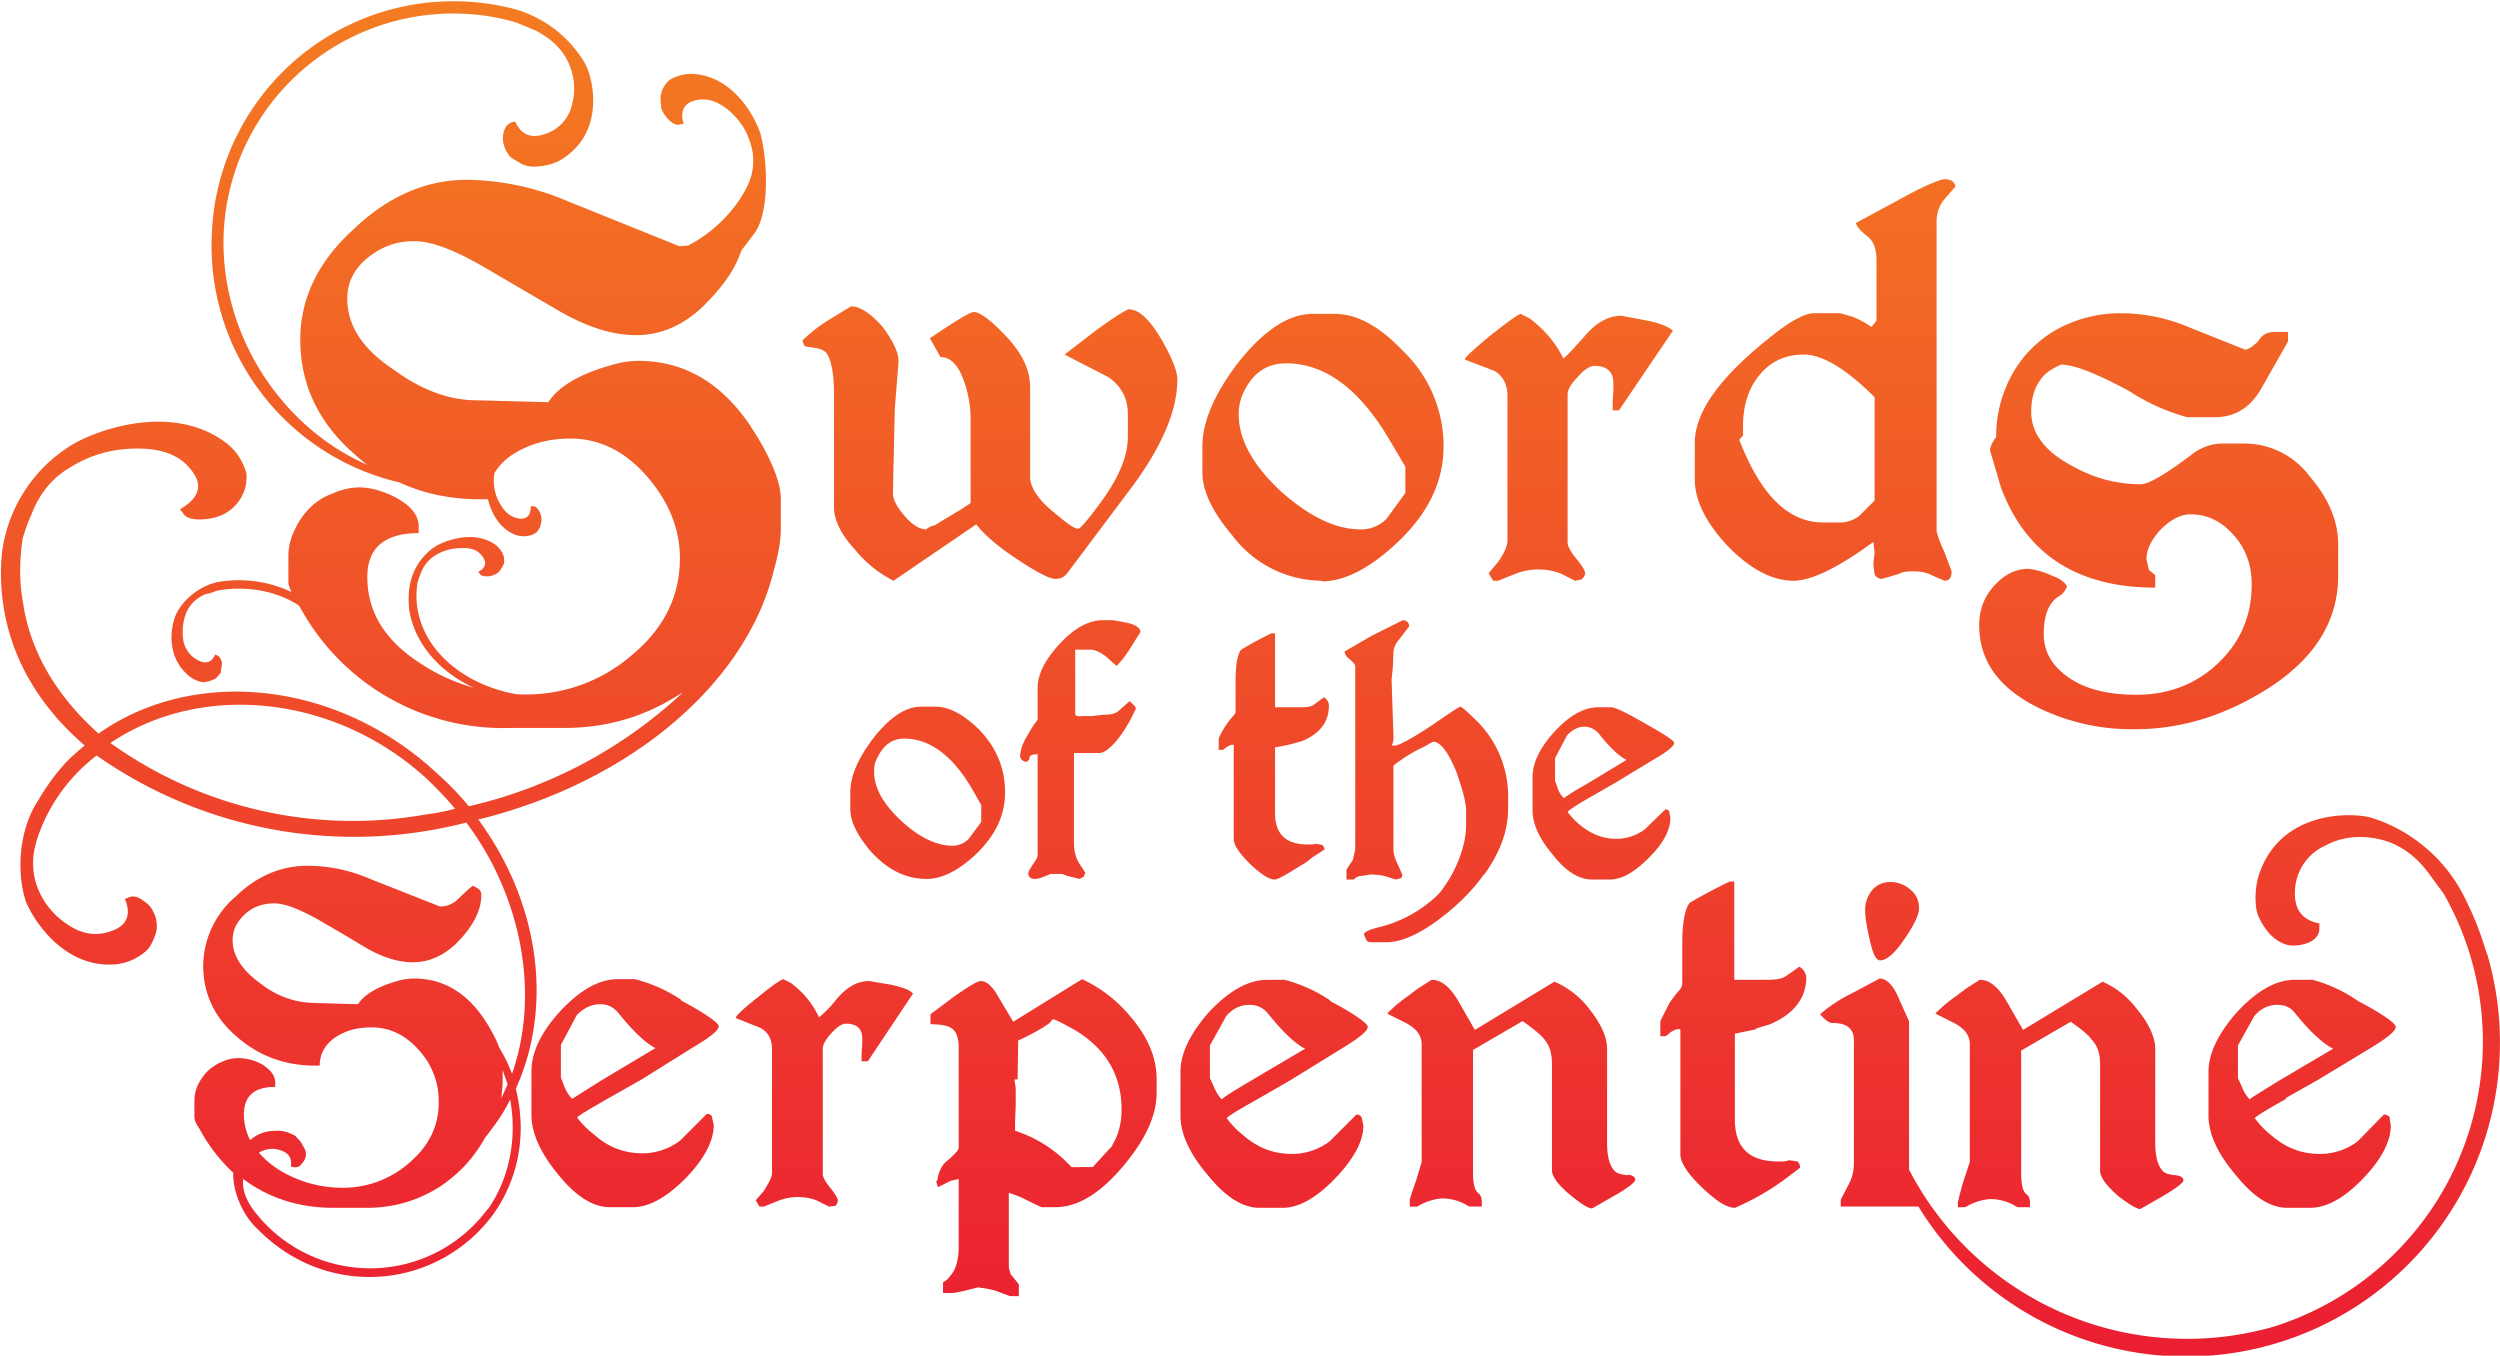 <svg xmlns="http://www.w3.org/2000/svg" width="532.003" height="288.488" viewBox="0 0 399 216.4"><defs><linearGradient id="a" x1="199.501" x2="199.501" y1="-6.355" y2="227.814" gradientUnits="userSpaceOnUse"><stop offset=".025" stop-color="#f47c21"/><stop offset=".954" stop-color="#eb1e32"/></linearGradient></defs><path fill="url(#a)" d="M301.8 140.8a3.7 3.7 0 0 0-3 1.3 5 5 0 0 0-1.1 3.4c0 .8.2 2.2.7 4.4.5 2.3 1 3.4 1.7 3.4 1 0 2.3-1.1 3.8-3.3 1.6-2.3 2.4-4 2.4-5 0-1.2-.4-2.2-1.4-3a4.7 4.7 0 0 0-3.1-1.2zm26.8-45.6c.7-.4 1-.9 1.3-1.5 0-.3-.3-.6-.8-1s-1.1-.6-1.8-.9a12 12 0 0 0-3.5-1c-2.2 0-4 1-5.6 2.8s-2.3 3.9-2.3 6.2c0 5.5 2.9 9.7 8.7 12.8a33.9 33.9 0 0 0 16.2 3.8c7.4 0 14.4-2.2 21.2-6.5 7.5-4.8 11.2-10.8 11.2-18v-5c0-3.7-1.5-7.3-4.5-10.8a13 13 0 0 0-10.2-5.3h-3.7c-2 0-3.7.7-5.3 2-4 3-6.6 4.5-7.8 4.5-3.9 0-7.6-1-11.1-3-4.3-2.3-6.4-5.2-6.4-8.6 0-2.6.8-4.7 2.5-6.2a10.3 10.3 0 0 1 2.3-1.3c2 0 5.6 1.4 10.8 4.2a33 33 0 0 0 9.3 4.2h4.4c3.2 0 5.7-1.5 7.5-4.7l4.2-7.4V53H363c-1.2 0-2 .5-2.5 1.4-1 1-1.7 1.4-2.2 1.4l-10-4a28 28 0 0 0-9.8-1.8c-2.8 0-5.4.5-7.9 1.5A18.5 18.5 0 0 0 320.1 62c-1 2.4-1.5 5-1.5 7.8-.5.6-.8 1.2-1 2l1.8 6.1c4 10.6 12.2 15.9 24.6 15.9v-2l-1-.8-.4-1.7c0-1.6.8-3.2 2.3-4.8 1.6-1.6 3.2-2.4 4.7-2.4 2.7 0 5 1.1 7 3.4s2.8 4.9 2.8 7.8c0 5-1.8 9.2-5.4 12.6s-8 5-13 5c-4.3 0-7.9-.8-10.6-2.6s-4.2-4.1-4.2-7.1.8-5 2.4-6zm36.2 80.1 5.3-3 8.1-4.9c2.8-1.7 4.2-2.8 4.2-3.5 0-.5-2-2-6-4.1a23.5 23.5 0 0 0-7.3-3.4h-2.8c-3 0-6 1.7-9.2 5.1-3 3.4-4.6 6.6-4.6 9.6v7c0 2.8 1.4 6 4.3 9.4 2.8 3.5 5.5 5.3 8.3 5.3h3.6c2.7 0 5.5-1.6 8.4-4.6 3-3.1 4.5-6 4.5-8.5l-.2-1.4c-.2-.2-.5-.4-.9-.4l-4.2 4.3a10 10 0 0 1-6 2c-3 0-5.5-1-7.8-3a14.1 14.1 0 0 1-2.6-2.7c0-.2 1.6-1.2 5-3.1zm-5.7.2c-.6-.6-1-1.3-1.3-2.1l-.6-1.3v-5.2l2.6-4.7c1-1.2 2.3-1.8 3.7-1.8 1.2 0 2.1.4 2.8 1.3 2.4 3 4.5 4.9 6.1 5.7l-8.8 5.2c-2.9 1.8-4.4 2.7-4.5 2.9zm-72.8-82.8c2.7 0 7-2 12.7-6.2l.2 1.7-.2 1.8.2 1.7c.3.5.7.7 1.2.7l2.7-.8c.5-.3 1.2-.4 2.3-.4 1.2 0 2.2.2 3.1.7a13.2 13.2 0 0 1 .9.4l1 .4c.7 0 1.1-.5 1.1-1.5l-1.2-3.2a17 17 0 0 1-1.2-3.2V35.3c0-1.4.5-2.7 1.5-3.8l1.5-1.7c-.1-.8-.7-1.2-1.8-1.2-1.1.2-3.7 1.3-7.6 3.5l-6.5 3.5c.2.6.7 1.2 1.7 2 1.1.8 1.6 2 1.6 3.9v9.7l-.8 1a14 14 0 0 0-3.2-1.7l-1.8-.5h-4.2c-1.4 0-3.7 1.2-6.8 3.7-8.1 6.4-12.2 12-12.2 17v5.8c0 3.4 1.8 7 5.3 10.7 3.6 3.7 7.1 5.5 10.5 5.5zm-8.1-23.3V68c0-3.2.8-5.9 2.6-8.1s4.1-3.3 7.1-3.3 6.8 2.3 11.3 6.8v16.5l-2.5 2.5c-1 .7-2 1-3 1H291c-5.6 0-10-4.4-13.4-13.2l.6-.7zM206 118.8l1.8-.5c2.9-1.2 4.3-3.1 4.3-5.7 0-.5-.3-1-.8-1.3l-1.5 1.1c-.4.4-1.2.5-2.3.5h-4v-11.8h-.6a66.4 66.4 0 0 0-4.8 2.6c-.6.7-.9 2.4-.9 5v4.6c0 .3 0 .6-.3.9a13 13 0 0 0-2.4 3.7v1.8h.7l.5-.4c.5-.3.9-.5 1.2-.4v15c0 1 .9 2.3 2.6 4 1.7 1.6 3 2.5 4 2.5.6-.1 2-.9 4.2-2.3.6-.3 1.1-.7 1.7-1.2l2-1.3c0-.3-.2-.5-.3-.7l-1-.2-.7.1h-.7c-3.5 0-5.2-1.7-5.2-5v-10.5a36 36 0 0 0 2.5-.5zm5-26c3.5 0 7.5-2 11.8-6 5-4.6 7.6-9.8 7.6-15.5a21 21 0 0 0-6.5-15.3c-3.8-4-7.4-5.9-10.9-5.9h-3.5c-3.8 0-7.8 2.6-11.9 7.8-3.8 5-5.7 9.4-5.7 13.4v4.1c0 3 1.6 6.3 4.8 10.1a18 18 0 0 0 14.2 7.2zM198.3 63c1.5-3.4 3.8-5 7-5 6.1 0 11.6 4 16.4 12.1l2.6 4.4v4.2l-3 4.1a5.6 5.6 0 0 1-4.2 1.7c-3.9 0-8.1-2-12.7-6.1-4.5-4.2-6.7-8.3-6.7-12.2a8 8 0 0 1 .6-3.2zm42.3.2v23.1c0 .8-.5 2-1.5 3.4l-1.5 1.8.7 1.2h.8l3-1.2a10.2 10.2 0 0 1 6.9 0l2.4 1.2 1-.2c.4-.3.6-.7.6-1 0-.4-.5-1.2-1.4-2.3s-1.4-2-1.4-2.6V63c0-.8.5-1.7 1.6-2.8 1-1.2 2-1.8 2.7-1.8 2 0 3 1 3 2.7v1.3l-.1 1.5v1.6h1l8.6-12.7c-.6-.6-2-1.2-4-1.6l-4.2-.8c-2.2 0-4.2 1.2-6 3.4-2 2.2-3 3.3-3.3 3.4-1.2-2.5-3-4.6-5.4-6.4l-1.4-.7c-.6.2-2.2 1.4-4.9 3.5-2.6 2.2-4 3.4-4 3.8l4.7 1.8c1.4.8 2.1 2.2 2.1 4zm68.3 98.6 3 1.5c1.7.9 2.5 2 2.5 3.4v18.8l-1 3a41.2 41.2 0 0 0-.8 3l-.1.4v.8h1.2a8.9 8.9 0 0 1 3.9-1.3c1.3 0 2.6.3 3.7.9l.7.4h2v-.8c0-.6-.2-1-.6-1.3-.5-.4-.8-1.5-.8-3.2v-19.7l7.9-4.6c1.9 1.3 3 2.3 3.3 2.8 1 1 1.4 2.3 1.4 4v17c0 1 1 2.4 3 4.1 1.8 1.4 3 2 3.4 2l3.5-2c2.2-1.3 3.4-2.2 3.4-2.6 0-.4-.4-.7-1.2-.8-1.1-.1-1.8-.3-2.1-.7-.8-.8-1.2-2.3-1.2-4.5v-15c0-1.8-1-4-2.9-6.3a14 14 0 0 0-5.5-4.4l-12.7 7.7-2.7-4.7c-1.3-2.2-2.7-3.3-4.2-3.3l-2.2 1.4a13 13 0 0 1-.8.6 4 4 0 0 0-.5.4 22 22 0 0 0-3.6 3zm-232.5-31c24.2-6 42.5-21.6 47-39.4.7-2.5 1.2-4.8 1.2-6.9v-5c0-1.8-.8-4.2-2.2-7a41 41 0 0 0-2.6-4.4v-.2h-.1c-4.7-6.9-10.6-10.3-17.9-10.3-1.2 0-2.7.2-4.3.7-5 1.4-8.4 3.4-10 5.9l-11.4-.3c-4.4 0-8.8-1.6-13.3-4.9-5-3.3-7.4-7.1-7.4-11.3 0-2.5 1-4.7 3.2-6.5s4.6-2.7 7.4-2.7 6.3 1.3 11 4l7.7 4.5 4.8 2.8c4.4 2.5 8.4 3.7 12 3.7 4 0 7.7-1.6 11-4.9 3-3 4.9-5.8 5.8-8.6l1.9-2.5c2.8-3.4 2.2-12.2 1.2-16-.7-2.4-4.1-9.3-10.8-9.7-1.8-.1-3.4.7-3.8 1a4.6 4.6 0 0 0-1 1.3 4.1 4.1 0 0 0-.4 1.5l.1 1.6c.2.6.6 1.3 1.2 1.9.7.7 1.4 1 2 .7h.4c-.6-2 0-3.2 1.6-3.7 2-.6 3.8 0 5.7 1.6 1.7 1.5 2.8 3.2 3.4 5.3a9 9 0 0 1-.4 6.4 20.1 20.1 0 0 1-1.2 2.2 22.4 22.4 0 0 1-8.4 7.6l-1.4.1L90.3 32a42.2 42.2 0 0 0-15.8-3.3c-6.6 0-12.7 2.7-18.2 8-5.6 5.1-8.4 11-8.4 17.5 0 7.3 3 13.5 9 18.6a31.6 31.6 0 0 0 1.7 1.4c-14-6.1-23.8-21.4-22.9-37.5A36.7 36.7 0 0 1 74.1 2.2a35 35 0 0 1 8.3 1.4l2.9 1.2c2.6 1.3 4.4 3 5.4 5.2a9.8 9.8 0 0 1 .6 6.6 6.4 6.4 0 0 1-4.7 4.9c-2 .6-3.5-.1-4.4-2.1l-.5.1c-.8.3-1.2.9-1.4 1.9a4 4 0 0 0 .3 2.3 4.2 4.2 0 0 0 1 1.5l1.7 1c.7.3 1.2.4 2 .4s3-.2 4.7-1.4c6.5-4.4 4.7-12.5 3.4-15a19 19 0 0 0-12.3-9A38.6 38.6 0 0 0 33.8 37 38.8 38.8 0 0 0 63.7 77c3.9 1.8 8.2 2.7 12.9 2.7h1.2v-.2c.5 2.1 1.7 4.8 4.5 5.9a4 4 0 0 0 2.5 0 3 3 0 0 0 .9-.5l.5-.8.2-1a3 3 0 0 0-.3-1.4c-.3-.6-.7-.9-1-.9h-.4c0 1.3-.5 2-1.6 2-1.3-.1-2.4-.8-3.2-2.2a7.2 7.2 0 0 1-1-5.1 9.4 9.4 0 0 1 3.3-3.2c2.5-1.5 5.5-2.3 8.8-2.3 4.6 0 8.7 2 12.2 6s5.3 8.4 5.3 13.1c0 6-2.5 11.2-7.7 15.5a25.7 25.7 0 0 1-18.5 6.2c-8.2-1.5-14.6-6.8-15.7-13.7a13 13 0 0 1 0-4 11.8 11.8 0 0 1 .5-1.5 5.7 5.7 0 0 1 2.6-3.1 7.8 7.8 0 0 1 4-1c1.6-.1 2.7.4 3.4 1.5.6.9.3 1.7-.8 2.3l.2.2c.2.4.6.5 1.3.5.5 0 1-.2 1.4-.4a2.6 2.6 0 0 0 .7-.7l.5-.9a2.7 2.7 0 0 0 0-1c0-.3-.4-1.3-1.3-2-3.4-2.5-8.1-.7-9.6.2a9.4 9.4 0 0 0-4.2 6.8 13.9 13.9 0 0 0 0 3.4c.9 5.4 4.8 9.8 10.3 12.4-2.8-.8-5.6-2-8.2-3.7-5.9-3.7-8.8-8.3-8.8-14 0-4.6 2.7-7 8.2-7V84c0-1.7-1.2-3.2-3.5-4.5-2.1-1.1-4.1-1.7-6-1.7a10.9 10.9 0 0 0-4.3 1c-1.4.5-2.6 1.3-3.6 2.3s-1.8 2.2-2.4 3.5a9.5 9.5 0 0 0-1 4.2v4.1c0 .4.2 1 .5 1.6a19.7 19.7 0 0 0-11.1-1.7c-3.2.4-6 2.7-7.2 5-.8 1.5-2 6.5 1.6 9.8 1 1 2.3 1.3 2.7 1.3l1-.2c.4-.2.7-.2 1-.5l.7-.8.2-1.5c-.1-.7-.4-1.1-.8-1.3l-.3-.1c-.5 1.2-1.4 1.5-2.5 1a4.4 4.4 0 0 1-2.6-3.5c-.2-1.5 0-2.9.5-4.2a5.6 5.6 0 0 1 3.2-3c.4 0 1.1-.3 1.7-.5 1.5-.3 3-.4 4.7-.3 3 .2 5.8 1 8.3 2.6l.3.4a36.9 36.9 0 0 0 33.6 19.2H90c6.6 0 12.6-1.7 18-5.1l1-.6a74.3 74.3 0 0 1-34.2 18.2c-1.4-1.7-3-3.4-4.8-5-16-15.1-39-17.4-54.3-6.6-6.5-5.8-11-13-12.1-21.2-.6-3.3-.5-6.7 0-10A28.7 28.7 0 0 1 5 82.1c1.3-3.4 3.4-6 6.7-7.8 3-1.8 6.5-2.7 10.2-2.7 4.2 0 7.2 1.2 9 4 1.4 2.1.7 4-2.2 5.7l.4.5c.5.9 1.6 1.2 3.3 1.1 1.4-.1 2.6-.4 3.6-1a6.7 6.7 0 0 0 3.1-4 6.6 6.6 0 0 0 .2-2.3 9 9 0 0 0-3.5-5.1c-8.7-6.3-20.8-1.7-24.5.6a23.7 23.7 0 0 0-11 17 33.5 33.5 0 0 0 .2 8.5c1.3 8.8 6 16.4 13 22.4a35 35 0 0 0-3 2.7 34.7 34.7 0 0 0-4.4 6c-3.2 4.8-3.5 11.7-2 16.2 1.2 3 6.2 10.9 14.6 10a8.6 8.6 0 0 0 4.8-2.3 6.7 6.7 0 0 0 1-1.7c.3-.7.5-1.3.5-2s-.1-1.4-.4-2c-.3-.8-.8-1.5-1.6-2-1-.8-1.8-1-2.6-.6l-.5.2c1 2.3.4 4-1.6 4.9-2.5 1.1-5 .9-7.5-.8a12.4 12.4 0 0 1-4.8-5.8c-1-2.6-1-5.2 0-8.2a27.6 27.6 0 0 1 9.4-13 71.5 71.5 0 0 0 59 10.7c9 12 11.7 27.6 7.3 40.1a25 25 0 0 0-2-4.1 16 16 0 0 0-.8-1.8c-3.1-6.2-7.4-9.3-12.8-9.3-.8 0-1.7.1-2.7.4-3.2.9-5.2 2.1-6.3 3.7l-7-.2a14 14 0 0 1-8.4-3c-3-2.1-4.6-4.5-4.6-7 0-1.7.7-3 2-4.2s2.9-1.7 4.6-1.7 4 .9 6.9 2.5l4.8 2.8 3 1.8c2.8 1.6 5.2 2.3 7.5 2.3 2.5 0 4.8-1 6.9-3 2.7-2.7 4-5.3 4-7.7 0-.5-.2-.9-.6-1.1l-.7-.4c-.2 0-.8.6-2 1.7-1 1.1-2 1.6-3.3 1.6l-11.4-4.5c-3.3-1.4-6.6-2-9.8-2-4.1 0-8 1.6-11.4 4.9a14.7 14.7 0 0 0-5.2 11c0 4.5 1.8 8.4 5.5 11.5 3.5 3 7.6 4.5 12.4 4.5h.7c0-2 1-3.6 2.8-4.7 1.6-1 3.4-1.4 5.5-1.4 2.9 0 5.4 1.2 7.6 3.7A12 12 0 0 1 70 176c0 3.8-1.6 7-4.8 9.7a16 16 0 0 1-10.5 3.9 19.2 19.2 0 0 1-10.4-3 14 14 0 0 1-3-2.6 4 4 0 0 1 3.4-.4c1.3.4 1.9 1.2 1.7 2.6l.4.1c.4.1 1 0 1.3-.5.4-.4.6-.8.7-1.3 0-.4 0-.8-.2-1.1l-.6-1.1-.9-1c-.4-.2-1.7-.9-3-.8-1.9 0-3.2.6-4.2 1.5a9 9 0 0 1-1-4.1c0-3 1.7-4.4 5-4.4v-.7c0-1.1-.7-2-2.1-2.9a8 8 0 0 0-3.7-1c-1 0-1.9.2-2.7.6a7.1 7.1 0 0 0-2.3 1.5 8 8 0 0 0-1.5 2.1 6 6 0 0 0-.6 2.6v2.6c0 .4.2 1 .7 1.7l.5.9a27 27 0 0 0 5 6.3c-.1 2.6 1.2 6.5 3.9 9a25.5 25.5 0 0 0 3.5 3 24.5 24.5 0 0 0 34.2-5.5c4.2-6 5.2-13.2 3.5-19.9 6-13.2 3.8-29.7-6-43zM68 130a66.4 66.4 0 0 1-50.4-11.4c14.5-9.8 36-7.8 50.8 6 1.5 1.5 3 3 4.2 4.5-1.5.4-3 .7-4.6.9zM80.2 173v-2.2l.8 2.3-1 2.2.2-2.3zm-2.4 20a23.3 23.3 0 0 1-37.7-.3c-1-1.6-1.5-3-1.3-4.5 4 3 8.8 4.6 14.4 4.6h5.4c4.1 0 7.9-1.1 11.3-3.2a22 22 0 0 0 7.5-8c1.6-2 3-4 4-6.1 1.1 6 0 12.5-3.6 17.6zm182-5.4c-1-.1-1.8-.3-2.1-.7-.8-.8-1.2-2.3-1.2-4.5v-15c0-1.9-1-4-2.8-6.3a14 14 0 0 0-5.6-4.4l-12.7 7.7-2.7-4.7c-1.3-2.2-2.7-3.3-4.2-3.3l-2.2 1.4-.8.6-.5.4a21.9 21.9 0 0 0-3.6 3l3 1.5c1.7.9 2.5 2 2.5 3.4v18.8l-.9 3a42.5 42.5 0 0 0-1 3V192.6h1.2a8.9 8.9 0 0 1 3.9-1.3c1.3 0 2.6.3 3.7.9l.7.4h2v-.8c0-.6-.2-1-.5-1.3-.6-.4-.9-1.5-.9-3.2v-19.7l7.9-4.6c1.9 1.3 3 2.3 3.4 2.8.9 1 1.3 2.3 1.3 4v17c0 1 1 2.4 3.1 4.1 1.7 1.4 2.8 2 3.3 2l3.5-2c2.3-1.3 3.4-2.2 3.4-2.6 0-.4-.4-.7-1.2-.8zm-22.9-48c2.5-3.5 3.8-7 3.8-10.4v-2.6a17 17 0 0 0-5.5-12c-1.2-1.2-2-1.8-2.1-1.8-.2 0-1.7 1-4.6 3-3 2-4.9 3-5.7 3.2h-.7c.2-.3.3-.7.3-1.5l-.3-9 .2-2 .1-2.3c0-.7.3-1.4.8-2l1.7-2.2c0-.6-.4-1-1-1l-5 2.5-4.3 2.5c0 .3.2.6.4.9.8.6 1.3 1.1 1.3 1.5v29.2l-.4 1.7-1 1.5v1.6h1.2c.3-.4.8-.6 1.4-.6l1.2-.2c1 0 2 .1 2.8.4l1.3.4.7-.2c.2 0 .3-.3.3-.6l-.7-1.6c-.5-1-.7-1.8-.7-2.4v-13.4c1.7-1.3 3.3-2.3 4.9-3l1.4-.8c1.2 0 2.4 1.6 3.7 4.7 1 2.8 1.6 5 1.6 6.3v2.2c0 1.8-.4 3.8-1.4 6.2-.5 1.1-1 2.1-1.6 3s-1.1 1.7-1.8 2.3a20.6 20.6 0 0 1-9.5 5c-1.4.4-2 .7-2 1.1l.4.9c.1.2.4.3.8.3h2.4c2.4 0 5.3-1.3 8.7-3.9 2.9-2.2 5.2-4.6 6.9-7zm29.5-10.1c-.1-.2-.3-.3-.6-.3l-3.3 3.2a7.6 7.6 0 0 1-4.5 1.5c-2.2 0-4.1-.8-5.8-2.2a10.7 10.7 0 0 1-2-2.1c0-.1 1.2-1 3.7-2.4l4-2.3 6.1-3.7c2.1-1.2 3.2-2.1 3.2-2.6 0-.4-1.6-1.4-4.6-3.1-3-1.7-4.7-2.6-5.5-2.6h-2c-2.3 0-4.6 1.3-7 3.9-2.3 2.5-3.5 5-3.5 7.2v5.4c0 2 1 4.4 3.2 7 2.1 2.7 4.2 4 6.3 4h2.8c2 0 4-1.2 6.3-3.5s3.4-4.4 3.4-6.4l-.2-1zm-17.8-3.8-.4-1V121l1.9-3.6c.8-.9 1.8-1.4 2.8-1.4.9 0 1.6.4 2.2 1 1.8 2.3 3.3 3.7 4.5 4.3l-6.6 4a35 35 0 0 0-3.4 2.1 4 4 0 0 1-1-1.6zm-36.3 34a23.5 23.5 0 0 0-7.3-3.3h-2.7c-3 0-6.1 1.7-9.3 5.1-3 3.4-4.6 6.6-4.6 9.6v7c0 2.8 1.4 6 4.3 9.4 2.8 3.5 5.6 5.3 8.3 5.3h3.7c2.6 0 5.4-1.6 8.3-4.6 3-3.1 4.6-6 4.6-8.5l-.3-1.4c-.2-.2-.4-.4-.8-.4l-4.3 4.3a10 10 0 0 1-6 2c-3 0-5.5-1-7.8-3a14 14 0 0 1-2.6-2.7c0-.2 1.6-1.2 5-3.1l5.2-3 8.1-5c2.8-1.7 4.2-2.8 4.2-3.5 0-.5-2-2-6-4.1zm-12.8 12.9c-2.9 1.7-4.4 2.7-4.5 2.9-.6-.6-1-1.4-1.3-2.1l-.6-1.3v-5.2l2.6-4.7c1-1.2 2.3-1.8 3.7-1.8 1.2 0 2.1.4 2.9 1.3 2.4 3 4.4 4.9 6 5.7l-8.8 5.2zm80.7-8.4 2.3-.7c3.8-1.6 5.8-4.2 5.8-7.5-.1-.8-.5-1.3-1.1-1.7l-2 1.4c-.6.5-1.6.7-3 .7h-5.4v-15.7h-.7a87.6 87.6 0 0 0-6.4 3.4c-.8 1-1.2 3.2-1.2 6.7v6.1c0 .4-.1.7-.4 1.1a17.5 17.5 0 0 0-1.7 2.2L265 163v2.4h.9l.7-.6c.6-.4 1.1-.6 1.6-.5v20c0 1.2 1.1 3 3.4 5.2s4 3.3 5.3 3.3a40.5 40.5 0 0 0 7.9-4.5l2.5-1.9c0-.4-.1-.7-.4-1l-1.3-.2-.8.2h-1c-4.6 0-6.9-2.2-6.9-6.7V165l3.4-.7zm116.7-12a49.9 49.9 0 0 0-3.4-8.7 25 25 0 0 0-15.1-13c-3.6-.9-14.2-.9-17.7 8.7-1 2.7-.7 5.7-.4 6.6a9.5 9.5 0 0 0 1.2 2.3c.5.7 1 1.3 1.7 1.8a5.5 5.5 0 0 0 2.2 1c.9.1 1.9 0 3-.4 1.2-.5 1.8-1.3 1.8-2.3v-.8c-2.7-.5-4-2.2-3.9-5a8.2 8.2 0 0 1 4.8-7.4c2.6-1.4 5.4-1.7 8.4-1.1 3 .6 5.7 2.3 8 5.3l2.5 3.4a46.8 46.8 0 0 1 4.3 10 47.7 47.7 0 0 1-31.5 59.2 50 50 0 0 1-58.1-25.1V163l-1.5-3.3c-.9-2.3-2-3.5-3.2-3.5l-4.5 2.4a23 23 0 0 0-5 3.3c.8.9 1.4 1.4 2 1.4 2.3 0 3.4.9 3.4 2.8v19.5c0 1.1-.2 2.2-.7 3.2l-1.4 2.7v1.1h12.4a50.1 50.1 0 0 0 90.7-40.6zM180.3 49.3c-.7.2-2.6 1.4-5.6 3.6l-4.8 3.7 7 3.6c2.1 1.5 3.1 3.4 3.1 5.9v3.6c0 3-1.3 6.2-3.9 9.9-2.3 3.2-3.7 4.8-4 4.8-.7 0-2-1-4-2.7-2.5-2-3.7-4-3.7-5.6V61.8c0-2.8-1.3-5.5-4-8.3-2.3-2.4-4-3.7-5-3.7-.5 0-2.9 1.4-7 4.2l1.7 3c1.6 0 2.9 1.3 3.8 4 .6 1.7 1 3.7 1 5.9v13.4a35.9 35.9 0 0 1-2.5 1.6l-2 1.2-1.3.8c-.4 0-.9.3-1.3.6-1 0-2.2-.7-3.4-2.1-1.2-1.4-1.9-2.6-1.9-3.7l.3-13.4.6-7.6c0-1.4-.8-3.2-2.6-5.6-2-2.2-3.6-3.2-5-3.2l-3.9 2.4a24.6 24.6 0 0 0-3.8 3 1.4 1.4 0 0 0 .4 1l1.3.2c1.1.1 1.9.5 2.2 1 .7 1.2 1.1 3.3 1.1 6.5v18c0 2 1.1 4.3 3.4 6.8a18.8 18.8 0 0 0 6.1 4.9l13.2-9c1 1.3 2.8 3 5.4 4.8 3.8 2.6 6.2 3.9 7.2 3.9s1.6-.4 2-1l10.5-14c4.6-6.3 7-11.9 7-16.8 0-1.5-1-3.8-2.7-6.7-1.8-3-3.5-4.5-4.9-4.5zm-19.9 77.2c0-3.8-1.3-7-4-9.9-2.5-2.5-4.9-3.8-7.1-3.8H147c-2.5 0-5 1.7-7.6 5-2.5 3.3-3.7 6.1-3.7 8.7v2.6c0 2 1 4 3 6.5 2.7 3.1 5.7 4.7 9.2 4.7 2.4 0 5-1.3 7.7-3.8 3.2-3 4.8-6.3 4.8-10zM152 135c-2.5 0-5.3-1.3-8.2-4-2.9-2.7-4.3-5.3-4.3-7.8 0-.8.1-1.5.4-2 1-2.2 2.4-3.3 4.4-3.3 4 0 7.6 2.6 10.7 7.8l1.6 2.8v2.7l-2 2.7a3.6 3.6 0 0 1-2.6 1.1zm-13.3 21.6c-1.9 0-3.6 1-5.2 2.9a18.2 18.2 0 0 1-2.8 2.9c-1-2.2-2.5-4-4.5-5.5l-1.2-.6c-.6.2-2 1.2-4.2 3-2.3 1.8-3.4 2.9-3.4 3.2l4 1.6c1.2.7 1.8 1.8 1.8 3.4v19.7c0 .7-.5 1.6-1.3 2.9l-1.3 1.5.6 1h.7l2.5-1a8.7 8.7 0 0 1 5.9 0l2 1 1-.1c.3-.3.4-.6.4-.9 0-.3-.4-1-1.2-2s-1.2-1.7-1.2-2.2v-20c0-.7.5-1.5 1.4-2.5.9-1 1.7-1.5 2.3-1.5 1.7 0 2.6.8 2.6 2.3v1.1l-.1 1.3v1.3h1l7.2-10.8c-.5-.6-1.7-1-3.4-1.4l-3.6-.6zm-30 3a23.5 23.5 0 0 0-7.4-3.3h-2.7c-3 0-6 1.7-9.2 5.1-3.1 3.4-4.6 6.6-4.6 9.6v7c0 2.8 1.4 6 4.2 9.4 2.8 3.5 5.6 5.3 8.3 5.3h3.7c2.6 0 5.4-1.6 8.4-4.6 3-3.1 4.5-6 4.5-8.5l-.3-1.4c-.1-.2-.4-.4-.8-.4l-4.3 4.3a10 10 0 0 1-6 2c-2.9 0-5.5-1-7.7-3a14 14 0 0 1-2.7-2.7c0-.2 1.7-1.2 5-3.1l5.3-3 8-5c2.9-1.7 4.3-2.8 4.3-3.5 0-.5-2.1-2-6-4.1zm-12.8 12.9-4.6 2.9c-.6-.6-1-1.3-1.3-2.1l-.5-1.3v-5.2l2.5-4.7c1.1-1.2 2.4-1.8 3.8-1.8 1.1 0 2 .4 2.8 1.3 2.4 3 4.4 4.9 6 5.7l-8.7 5.2zm78.2-68.8c.5 0 1.3.3 2.3 1l1.8 1.6c.7-.7 1.5-1.7 2.3-3l1.5-2.4c0-.7-.8-1.2-2.2-1.5l-2.1-.4H176c-2.2 0-4.5 1.2-6.9 3.8-2.3 2.5-3.5 4.8-3.5 7v5.1a14.4 14.4 0 0 0-1 1.4l-.8 1.4a7 7 0 0 0-1 2.9c0 .5.3.8.8 1 .4 0 .6-.2.7-.6 0-.4.4-.6 1.3-.6v16.1c0 .3-.2.7-.5 1.1-.6.9-1 1.5-1 1.9.1.5.4.8 1 .8s1.1-.2 1.6-.4l1-.4h1.8l.8.3 2 .5.7-.4.2-.6-.9-1.4c-.6-.9-.9-2-.9-3.3v-14.4h4c1 0 2.4-1.2 4-3.6l.9-1.5 1-2-.2-.4-.8-.8-1.8 1.6c-.5.4-1.3.6-2.5.6l-1.7.2h-1.5c-.6.1-1 0-1.2-.2v-10.4h2.4zm-1.4 52.6-11 6.8-2.8-4.7c-.8-1.2-1.6-1.8-2.4-1.8-.5 0-2 .9-4.4 2.6l-3.6 2.7v1.6c1.6 0 2.7.2 3.3.6.8.5 1.2 1.5 1.2 3.1v16c0 .4-.6 1-1.6 1.9-1 .7-1.6 1.8-1.8 3.3l-.2.2.3.9 2-1 1.3-.3V199c0 2.2-.5 3.8-1.4 4.7-.2.4-.6.7-1.1 1v1.7h1.5l.7-.1 1.4-.3 2-.5 1.4.2 1.3.3 2.4.9h1.4v-1.9l-1.3-1.6-.3-1v-12c1.5.5 2.4.9 2.7 1.1l2.5 1.2h2.2c3.6 0 7.2-2.2 10.9-6.6 3.5-4.2 5.3-8 5.3-11.7v-2.1c0-3.6-1.5-7-4.5-10.4a22 22 0 0 0-7.4-5.6zm4.9 26.5-3.2 3.5H171a20.8 20.8 0 0 0-9-5.8v-1.4l.1-2.7v-2.7l-.2-1.4h.5l.1-6.2c2.1-1 3.8-1.9 5-2.8l.5-.6c.4 0 1.3.5 2.8 1.3 5.5 3 8.2 7.4 8.2 13.1 0 2.2-.5 4.1-1.5 5.7z"/></svg>